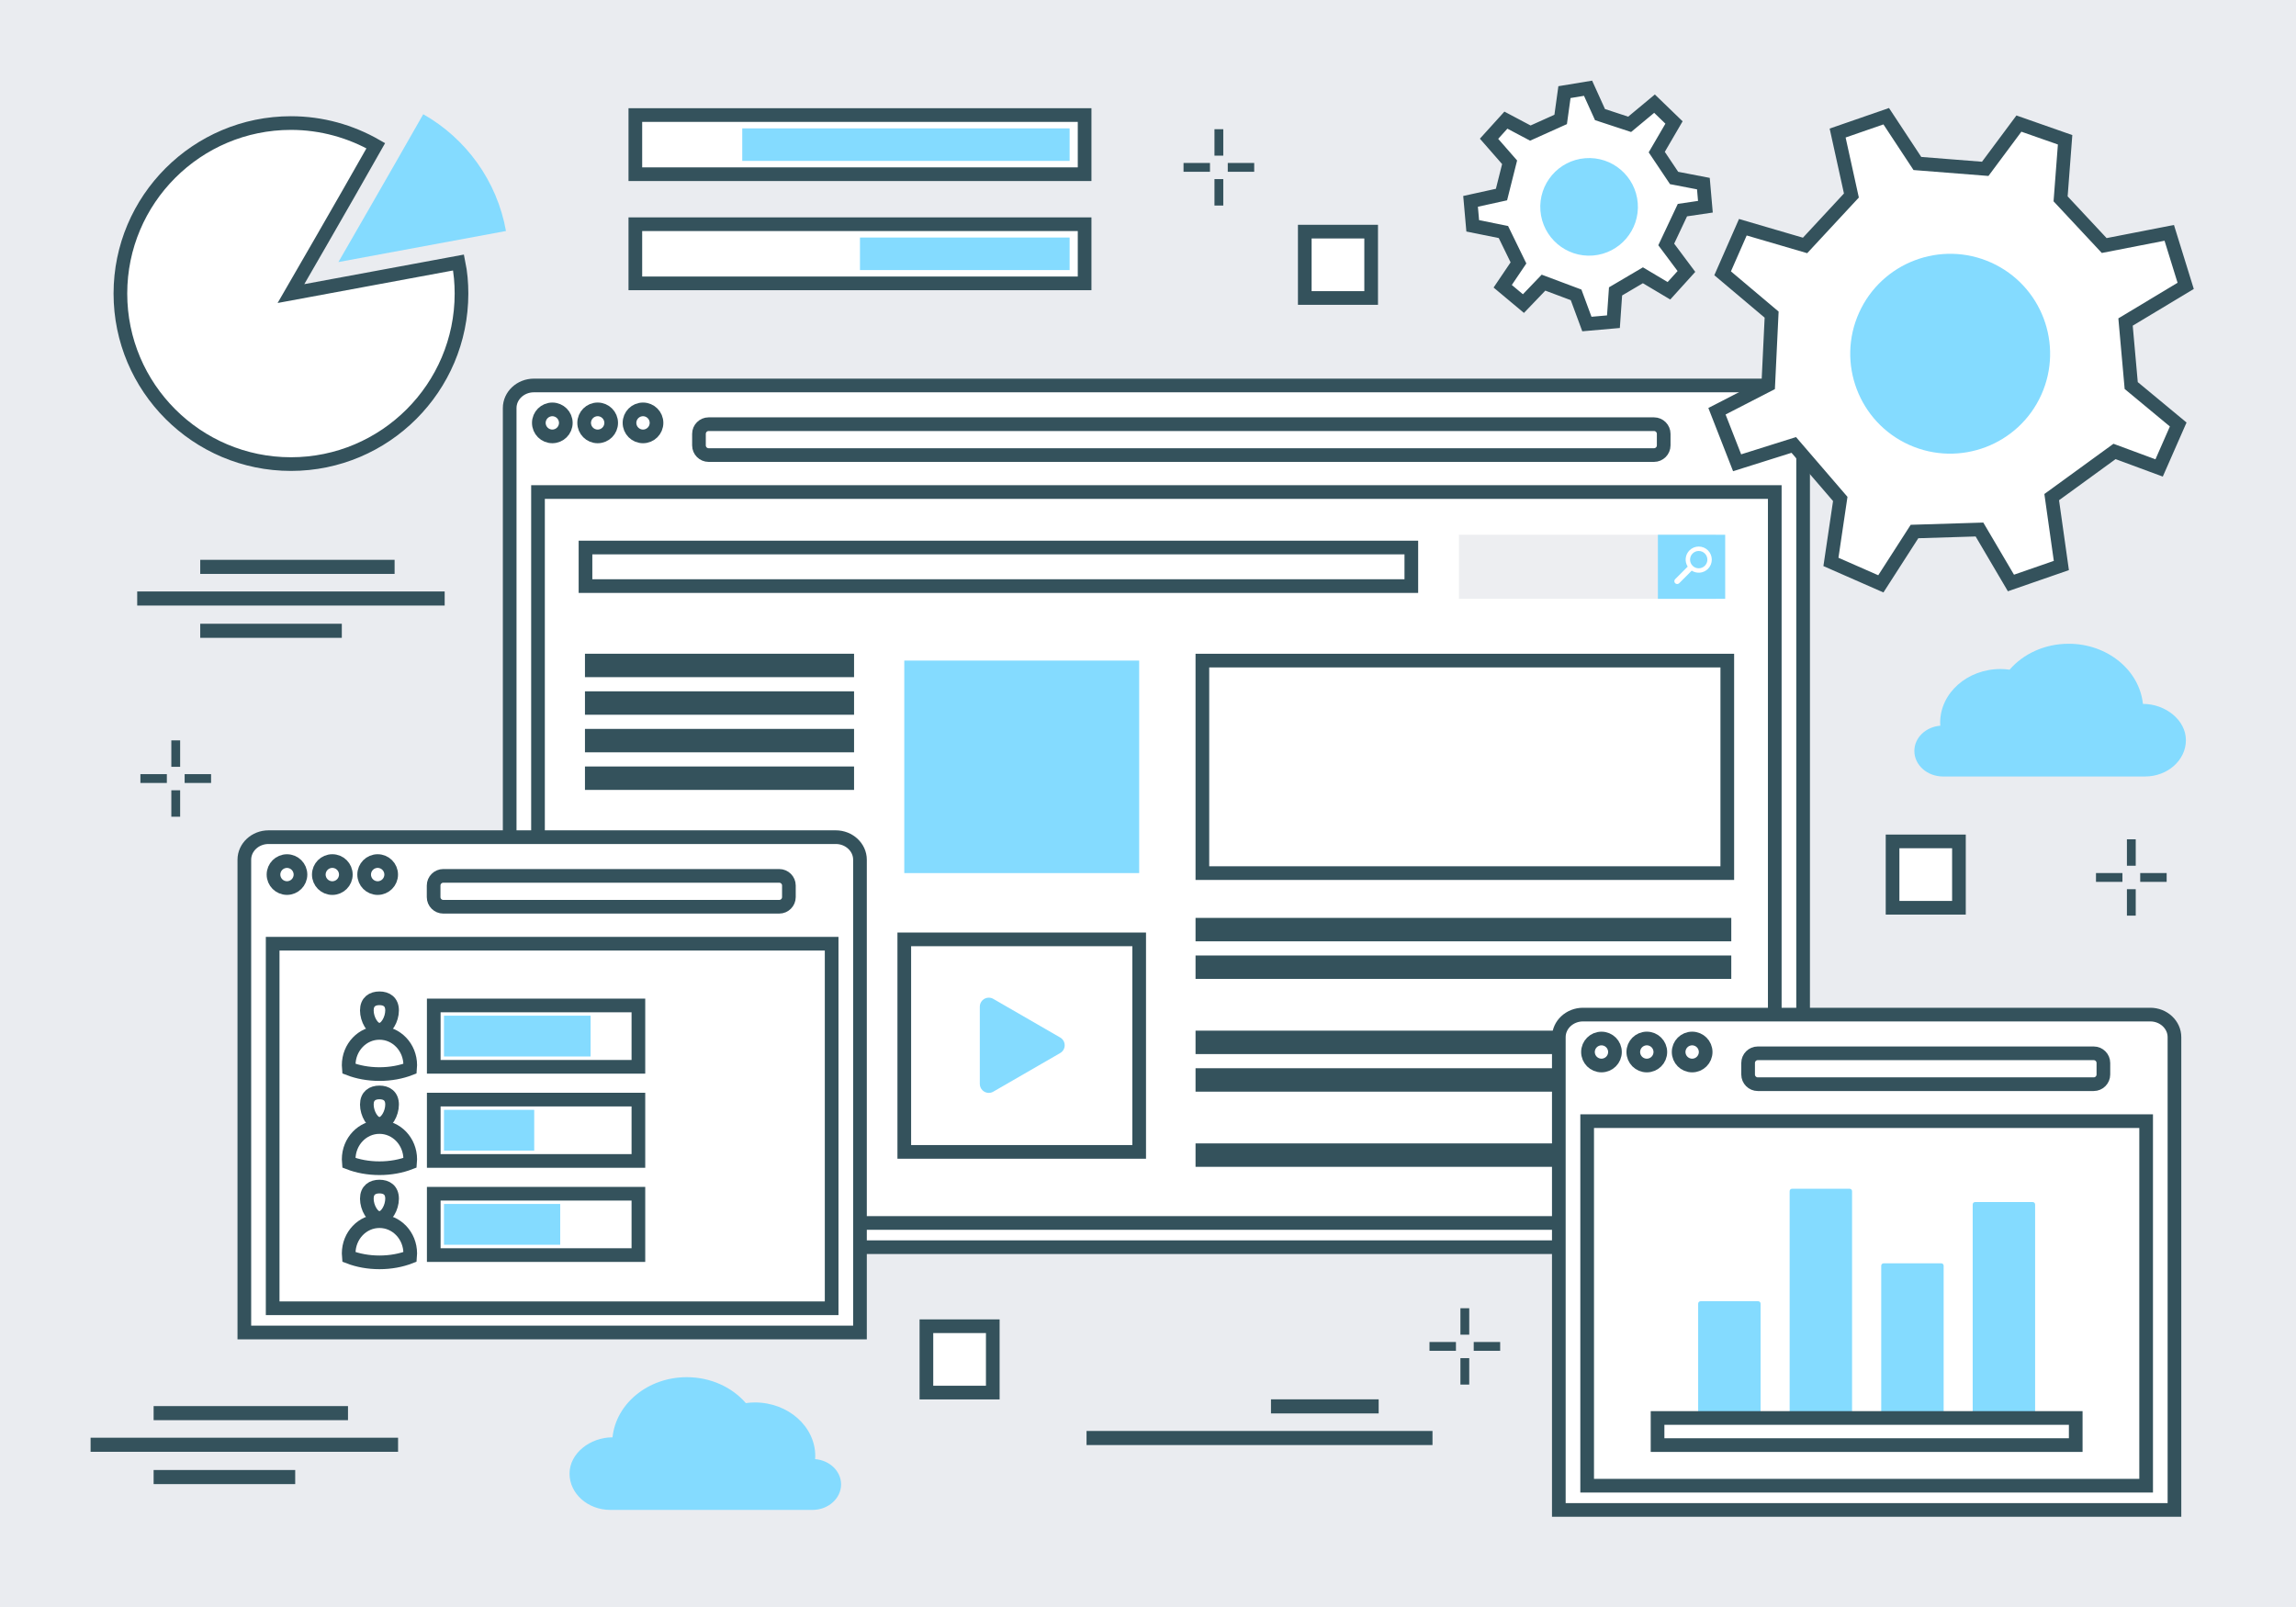 <?xml version="1.0" encoding="utf-8"?>
<!-- Generator: Adobe Illustrator 16.0.0, SVG Export Plug-In . SVG Version: 6.00 Build 0)  -->
<!DOCTYPE svg PUBLIC "-//W3C//DTD SVG 1.1//EN" "http://www.w3.org/Graphics/SVG/1.1/DTD/svg11.dtd">
<svg version="1.1" id="Layer_1" xmlns="http://www.w3.org/2000/svg" xmlns:xlink="http://www.w3.org/1999/xlink" x="0px" y="0px"
	 width="335.986px" height="235.19px" viewBox="0 0 335.986 235.19" enable-background="new 0 0 335.986 235.19"
	 xml:space="preserve">
<g>
	<g>
		<rect fill="#EAECF0" width="335.986" height="235.19"/>
	</g>
</g>
<path fill="#FFFFFF" stroke="#34525C" stroke-width="2" stroke-miterlimit="10" d="M263.858,182.53V59.717
	c0-1.817-1.592-3.302-3.539-3.302H78.123c-1.946,0-3.539,1.484-3.539,3.302V182.53H263.858z"/>
<g>
	<g>
		<circle fill="#FFFFFF" stroke="#34525C" stroke-width="2" stroke-miterlimit="10" cx="80.825" cy="61.891" r="1.975"/>
		<circle fill="#FFFFFF" stroke="#34525C" stroke-width="2" stroke-miterlimit="10" cx="94.095" cy="61.891" r="1.977"/>
	</g>
	<circle fill="#FFFFFF" stroke="#34525C" stroke-width="2" stroke-miterlimit="10" cx="87.46" cy="61.891" r="1.978"/>
</g>
<path fill="#FFFFFF" stroke="#34525C" stroke-width="2" stroke-miterlimit="10" d="M242.043,66.6H103.695
	c-0.778,0-1.411-0.636-1.411-1.412v-1.694c0-0.776,0.633-1.412,1.411-1.412h138.348c0.776,0,1.413,0.636,1.413,1.412v1.694
	C243.456,65.964,242.819,66.6,242.043,66.6z"/>
<rect x="78.729" y="72.01" fill="#FFFFFF" stroke="#34525C" stroke-width="2" stroke-miterlimit="10" width="180.983" height="106.975"/>
<rect x="175.95" y="96.681" fill="#FFFFFF" stroke="#34525C" stroke-width="2" stroke-miterlimit="10" width="76.813" height="31.102"/>
<rect x="132.328" y="96.677" fill="#84DBFF" width="34.374" height="31.102"/>
<g>
	
		<rect x="132.328" y="137.48" fill="#FFFFFF" stroke="#34525C" stroke-width="2" stroke-miterlimit="10" width="34.374" height="31.104"/>
</g>
<g>
	
		<rect x="86.601" y="96.677" fill="#FFFFFF" stroke="#34525C" stroke-width="2" stroke-miterlimit="10" width="37.378" height="1.427"/>
	
		<rect x="86.601" y="102.178" fill="#FFFFFF" stroke="#34525C" stroke-width="2" stroke-miterlimit="10" width="37.378" height="1.427"/>
	
		<rect x="86.601" y="107.678" fill="#FFFFFF" stroke="#34525C" stroke-width="2" stroke-miterlimit="10" width="37.378" height="1.427"/>
	
		<rect x="86.601" y="113.178" fill="#FFFFFF" stroke="#34525C" stroke-width="2" stroke-miterlimit="10" width="37.378" height="1.428"/>
	
		<rect x="86.601" y="124.181" fill="#FFFFFF" stroke="#34525C" stroke-width="2" stroke-miterlimit="10" width="37.378" height="1.427"/>
	
		<rect x="86.601" y="129.682" fill="#FFFFFF" stroke="#34525C" stroke-width="2" stroke-miterlimit="10" width="37.378" height="1.427"/>
	
		<rect x="86.601" y="135.182" fill="#FFFFFF" stroke="#34525C" stroke-width="2" stroke-miterlimit="10" width="37.378" height="1.428"/>
	
		<rect x="86.601" y="146.184" fill="#FFFFFF" stroke="#34525C" stroke-width="2" stroke-miterlimit="10" width="37.378" height="1.427"/>
</g>
<g>
	
		<rect x="175.95" y="135.337" fill="#FFFFFF" stroke="#34525C" stroke-width="2" stroke-miterlimit="10" width="76.397" height="1.428"/>
	
		<rect x="175.95" y="140.839" fill="#FFFFFF" stroke="#34525C" stroke-width="2" stroke-miterlimit="10" width="76.397" height="1.427"/>
	
		<rect x="175.95" y="151.84" fill="#FFFFFF" stroke="#34525C" stroke-width="2" stroke-miterlimit="10" width="76.397" height="1.427"/>
	
		<rect x="175.95" y="157.34" fill="#FFFFFF" stroke="#34525C" stroke-width="2" stroke-miterlimit="10" width="76.397" height="1.428"/>
	
		<rect x="175.95" y="168.342" fill="#FFFFFF" stroke="#34525C" stroke-width="2" stroke-miterlimit="10" width="76.397" height="1.427"/>
</g>
<rect x="213.496" y="78.265" fill="#EDEEF1" width="37.579" height="9.376"/>
<rect x="85.678" y="80.131" fill="#FFFFFF" stroke="#34525C" stroke-width="2" stroke-miterlimit="10" width="120.849" height="5.645"/>
<rect x="242.611" y="78.265" fill="#84DBFF" width="9.846" height="9.376"/>
<path fill="#FFFFFF" d="M249.938,83.256c0.745-0.748,0.745-1.958,0-2.705c-0.749-0.748-1.959-0.748-2.709,0
	c-0.644,0.645-0.731,1.636-0.261,2.377l-1.834,1.836c-0.162,0.16-0.162,0.428,0,0.59l0,0c0.162,0.163,0.428,0.163,0.593,0
	l1.83-1.834C248.3,83.989,249.29,83.902,249.938,83.256z M247.687,82.8c-0.494-0.495-0.494-1.298,0-1.792
	c0.494-0.495,1.295-0.495,1.792,0c0.496,0.494,0.496,1.297,0,1.792C248.981,83.296,248.181,83.296,247.687,82.8z"/>
<rect x="185.989" y="204.798" fill="#34525C" width="15.758" height="2.061"/>
<rect x="158.999" y="209.427" fill="#34525C" width="50.626" height="2.061"/>
<g>
	
		<rect x="135.566" y="194.098" fill="#FFFFFF" stroke="#34525C" stroke-width="2" stroke-miterlimit="10" width="9.713" height="9.711"/>
</g>
<g>
	
		<rect x="276.949" y="123.143" fill="#FFFFFF" stroke="#34525C" stroke-width="2" stroke-miterlimit="10" width="9.713" height="9.711"/>
</g>
<g>
	
		<rect x="190.935" y="33.9" fill="#FFFFFF" stroke="#34525C" stroke-width="2" stroke-miterlimit="10" width="9.713" height="9.711"/>
</g>
<path fill="#84DBFF" d="M155.145,151.843l-9.795-5.655c-0.199-0.116-0.428-0.176-0.655-0.176c-0.725,0-1.314,0.59-1.314,1.313v11.31
	c0,0.726,0.59,1.313,1.314,1.313c0.228,0,0.456-0.06,0.655-0.177l9.795-5.654c0.409-0.238,0.655-0.664,0.656-1.137
	C155.801,152.506,155.554,152.08,155.145,151.843z"/>
<g>
	<rect x="25.071" y="108.357" fill="#34525C" width="1.291" height="3.869"/>
	<rect x="27.019" y="113.299" fill="#34525C" width="3.869" height="1.29"/>
	<rect x="25.071" y="115.66" fill="#34525C" width="1.291" height="3.869"/>
	<rect x="20.546" y="113.299" fill="#34525C" width="3.87" height="1.29"/>
</g>
<g>
	<rect x="213.712" y="191.465" fill="#34525C" width="1.29" height="3.869"/>
	<rect x="215.658" y="196.406" fill="#34525C" width="3.869" height="1.29"/>
	<rect x="213.712" y="198.768" fill="#34525C" width="1.29" height="3.869"/>
	<rect x="209.186" y="196.406" fill="#34525C" width="3.87" height="1.29"/>
</g>
<rect x="29.301" y="81.933" fill="#34525C" width="28.443" height="2.061"/>
<rect x="29.301" y="91.288" fill="#34525C" width="20.718" height="2.061"/>
<rect x="20.078" y="86.562" fill="#34525C" width="44.994" height="2.061"/>
<rect x="22.48" y="205.786" fill="#34525C" width="28.444" height="2.061"/>
<rect x="22.48" y="215.142" fill="#34525C" width="20.719" height="2.061"/>
<rect x="13.257" y="210.415" fill="#34525C" width="44.995" height="2.061"/>
<g>
	<rect x="311.243" y="122.834" fill="#34525C" width="1.29" height="3.869"/>
	<rect x="313.189" y="127.774" fill="#34525C" width="3.869" height="1.29"/>
	<rect x="311.243" y="130.137" fill="#34525C" width="1.29" height="3.869"/>
	<rect x="306.717" y="127.774" fill="#34525C" width="3.87" height="1.29"/>
</g>
<g>
	<rect x="177.72" y="18.91" fill="#34525C" width="1.29" height="3.869"/>
	<rect x="179.666" y="23.851" fill="#34525C" width="3.869" height="1.29"/>
	<rect x="177.72" y="26.213" fill="#34525C" width="1.29" height="3.869"/>
	<rect x="173.193" y="23.851" fill="#34525C" width="3.869" height="1.29"/>
</g>
<path fill="#FFFFFF" stroke="#34525C" stroke-width="2" stroke-miterlimit="10" d="M67.533,42.965
	c0,13.767-11.189,24.956-24.955,24.956c-13.769,0-24.96-11.189-24.96-24.956c0-13.768,11.191-24.956,24.96-24.956
	c4.496,0,8.743,1.219,12.413,3.317c-4.894,8.656-12.413,21.639-12.413,21.639l24.52-4.545
	C67.403,39.902,67.533,41.437,67.533,42.965z"/>
<path fill="#84DBFF" d="M74.043,33.808l-24.521,4.545c0,0,7.521-13.025,12.414-21.635C68.183,20.259,72.73,26.465,74.043,33.808z"/>
<path fill="#FFFFFF" stroke="#34525C" stroke-width="2" stroke-miterlimit="10" d="M318.2,220.982v-69.191
	c0-1.817-1.591-3.302-3.538-3.302H231.65c-1.946,0-3.539,1.484-3.539,3.302v69.191H318.2z"/>
<g>
	<g>
		<circle fill="#FFFFFF" stroke="#34525C" stroke-width="2" stroke-miterlimit="10" cx="234.352" cy="153.965" r="1.975"/>
		<circle fill="#FFFFFF" stroke="#34525C" stroke-width="2" stroke-miterlimit="10" cx="247.622" cy="153.965" r="1.977"/>
	</g>
	<circle fill="#FFFFFF" stroke="#34525C" stroke-width="2" stroke-miterlimit="10" cx="240.987" cy="153.965" r="1.978"/>
</g>
<path fill="#FFFFFF" stroke="#34525C" stroke-width="2" stroke-miterlimit="10" d="M306.386,158.674h-49.163
	c-0.777,0-1.412-0.636-1.412-1.412v-1.694c0-0.776,0.635-1.412,1.412-1.412h49.163c0.777,0,1.414,0.636,1.414,1.412v1.694
	C307.8,158.038,307.163,158.674,306.386,158.674z"/>
<rect x="232.257" y="164.084" fill="#FFFFFF" stroke="#34525C" stroke-width="2" stroke-miterlimit="10" width="81.799" height="53.353"/>
<path fill="#FFFFFF" stroke="#34525C" stroke-width="2" stroke-miterlimit="10" d="M125.845,195.015v-69.191
	c0-1.817-1.592-3.302-3.539-3.302H39.293c-1.945,0-3.538,1.484-3.538,3.302v69.191H125.845z"/>
<g>
	<g>
		<circle fill="#FFFFFF" stroke="#34525C" stroke-width="2" stroke-miterlimit="10" cx="41.996" cy="127.997" r="1.974"/>
		<circle fill="#FFFFFF" stroke="#34525C" stroke-width="2" stroke-miterlimit="10" cx="55.266" cy="127.997" r="1.977"/>
	</g>
	<circle fill="#FFFFFF" stroke="#34525C" stroke-width="2" stroke-miterlimit="10" cx="48.631" cy="127.997" r="1.978"/>
</g>
<path fill="#FFFFFF" stroke="#34525C" stroke-width="2" stroke-miterlimit="10" d="M114.03,132.706H64.867
	c-0.778,0-1.412-0.636-1.412-1.412V129.6c0-0.776,0.634-1.412,1.412-1.412h49.163c0.776,0,1.413,0.636,1.413,1.412v1.694
	C115.443,132.07,114.807,132.706,114.03,132.706z"/>
<rect x="39.9" y="138.116" fill="#FFFFFF" stroke="#34525C" stroke-width="2" stroke-miterlimit="10" width="81.799" height="53.353"/>
<g>
	<path fill="#84DBFF" d="M297.452,207.153h-8.418c-0.206,0-0.358-0.153-0.358-0.358v-30.511c0-0.205,0.152-0.359,0.358-0.359h8.418
		c0.204,0,0.357,0.154,0.357,0.359v30.511C297.81,206.982,297.656,207.153,297.452,207.153z"/>
	<path fill="#84DBFF" d="M284.067,207.153h-8.419c-0.205,0-0.358-0.153-0.358-0.358v-21.548c0-0.204,0.153-0.357,0.358-0.357h8.419
		c0.205,0,0.357,0.153,0.357,0.357v21.548C284.407,206.982,284.253,207.153,284.067,207.153z"/>
	<path fill="#84DBFF" d="M270.664,207.153h-8.42c-0.204,0-0.356-0.153-0.356-0.358v-32.458c0-0.205,0.152-0.358,0.356-0.358h8.42
		c0.204,0,0.357,0.153,0.357,0.358v32.458C271.021,206.982,270.868,207.153,270.664,207.153z"/>
	<path fill="#84DBFF" d="M257.276,207.153h-8.416c-0.205,0-0.359-0.153-0.359-0.358v-15.999c0-0.205,0.154-0.357,0.359-0.357h8.416
		c0.205,0,0.357,0.152,0.357,0.357v15.999C257.634,206.982,257.465,207.153,257.276,207.153z"/>
</g>
<rect x="242.559" y="207.526" fill="#FFFFFF" stroke="#34525C" stroke-width="2" stroke-miterlimit="10" width="61.194" height="3.968"/>
<path fill="#FFFFFF" stroke="#34525C" stroke-width="2" stroke-miterlimit="10" d="M60.032,155.895c0,0.168-0.014,0.336-0.028,0.503
	c-1.301,0.504-2.839,0.798-4.477,0.798c-1.635,0-3.174-0.294-4.475-0.798c-0.014-0.167-0.029-0.335-0.029-0.503
	c0-2.616,2.016-4.728,4.504-4.728C58.018,151.167,60.032,153.278,60.032,155.895z"/>
<path fill="#FFFFFF" stroke="#34525C" stroke-width="2" stroke-miterlimit="10" d="M57.375,147.88c0,1.272-0.826,2.825-1.848,2.825
	c-1.02,0-1.846-1.553-1.846-2.825c0-1.273,0.826-1.776,1.846-1.776C56.549,146.104,57.375,146.606,57.375,147.88z"/>
<path fill="#FFFFFF" stroke="#34525C" stroke-width="2" stroke-miterlimit="10" d="M60.032,169.672c0,0.168-0.014,0.335-0.028,0.503
	c-1.301,0.504-2.839,0.798-4.477,0.798c-1.635,0-3.174-0.294-4.475-0.798c-0.014-0.168-0.029-0.335-0.029-0.503
	c0-2.616,2.016-4.728,4.504-4.728C58.018,164.944,60.032,167.056,60.032,169.672z"/>
<path fill="#FFFFFF" stroke="#34525C" stroke-width="2" stroke-miterlimit="10" d="M57.375,161.657c0,1.272-0.826,2.825-1.848,2.825
	c-1.02,0-1.846-1.553-1.846-2.825c0-1.273,0.826-1.776,1.846-1.776C56.549,159.881,57.375,160.384,57.375,161.657z"/>
<path fill="#FFFFFF" stroke="#34525C" stroke-width="2" stroke-miterlimit="10" d="M60.032,183.449c0,0.167-0.014,0.335-0.028,0.503
	c-1.301,0.504-2.839,0.798-4.477,0.798c-1.635,0-3.174-0.294-4.475-0.798c-0.014-0.168-0.029-0.336-0.029-0.503
	c0-2.616,2.016-4.729,4.504-4.729C58.018,178.721,60.032,180.833,60.032,183.449z"/>
<path fill="#FFFFFF" stroke="#34525C" stroke-width="2" stroke-miterlimit="10" d="M57.375,175.435c0,1.272-0.826,2.825-1.848,2.825
	c-1.02,0-1.846-1.553-1.846-2.825c0-1.273,0.826-1.776,1.846-1.776C56.549,173.658,57.375,174.161,57.375,175.435z"/>
<rect x="63.473" y="147.152" fill="#FFFFFF" stroke="#34525C" stroke-width="2" stroke-miterlimit="10" width="29.947" height="8.979"/>
<rect x="64.97" y="148.649" fill="#84DBFF" width="21.456" height="5.972"/>
<rect x="63.473" y="160.93" fill="#FFFFFF" stroke="#34525C" stroke-width="2" stroke-miterlimit="10" width="29.947" height="8.979"/>
<rect x="64.97" y="162.426" fill="#84DBFF" width="13.204" height="5.973"/>
<rect x="63.473" y="174.707" fill="#FFFFFF" stroke="#34525C" stroke-width="2" stroke-miterlimit="10" width="29.947" height="8.979"/>
<rect x="64.97" y="176.203" fill="#84DBFF" width="17.009" height="5.973"/>
<g>
	<g>
		<polygon fill="#FFFFFF" stroke="#34525C" stroke-width="2" stroke-miterlimit="10" points="280.581,23.927 290.509,24.71 
			295.438,18.087 302.198,20.458 301.539,29.101 307.919,35.934 317.438,34.079 319.842,41.836 311.042,47.13 311.872,56.425 
			318.749,62.126 315.956,68.486 309.43,66.071 300.237,72.755 301.65,82.764 294.271,85.321 289.666,77.497 280.159,77.789 
			275.234,85.448 267.93,82.239 269.295,73.022 262.492,65.118 254.202,67.728 251.253,60.186 258.759,56.323 259.251,46.045 
			252.081,39.997 255.04,33.255 264.145,35.921 270.925,28.614 268.91,19.471 276.021,17.007 		"/>
		<path fill="#84DBFF" d="M272.043,45.773c-3.309,7.352-0.029,16.019,7.33,19.332c7.367,3.316,16.029,0.026,19.34-7.322
			c3.316-7.366,0.036-16.031-7.33-19.349C284.022,35.121,275.36,38.409,272.043,45.773z"/>
	</g>
</g>
<g>
	<g>
		<polygon fill="#FFFFFF" stroke="#34525C" stroke-width="2" stroke-miterlimit="10" points="223.943,19.476 228.381,17.479 
			228.935,13.483 232.389,12.913 234.137,16.771 238.474,18.197 242.115,15.169 244.967,17.927 242.441,22.26 244.979,26.047 
			249.265,26.873 249.561,30.255 246.198,30.752 243.83,35.774 246.784,39.729 244.226,42.557 240.416,40.288 236.412,42.646 
			236.102,47.081 232.218,47.423 230.639,43.154 225.87,41.366 222.932,44.431 219.898,41.894 222.206,38.477 220.003,33.959 
			215.512,33.051 215.195,29.469 219.721,28.474 220.909,23.75 217.899,20.307 220.367,17.582 		"/>
		<path fill="#84DBFF" d="M225.419,30.839c0.31,3.925,3.749,6.867,7.679,6.559c3.934-0.311,6.872-3.754,6.564-7.679
			c-0.31-3.934-3.75-6.875-7.684-6.565C228.049,23.462,225.109,26.904,225.419,30.839z"/>
	</g>
</g>
<g>
	<g>
		<g>
			<g>
				<g>
					<g>
						
							<rect x="92.973" y="16.838" fill="#FFFFFF" stroke="#34525C" stroke-width="2" stroke-miterlimit="10" width="65.744" height="8.657"/>
					</g>
				</g>
			</g>
		</g>
	</g>
</g>
<g>
	<g>
		<g>
			<g>
				<g>
					<rect x="108.618" y="18.787" fill="#84DBFF" width="47.907" height="4.762"/>
				</g>
			</g>
		</g>
	</g>
</g>
<g>
	<g>
		<g>
			<g>
				<g>
					<g>
						
							<rect x="92.973" y="32.815" fill="#FFFFFF" stroke="#34525C" stroke-width="2" stroke-miterlimit="10" width="65.744" height="8.657"/>
					</g>
				</g>
			</g>
		</g>
	</g>
</g>
<g>
	<g>
		<g>
			<g>
				<g>
					<rect x="125.844" y="34.764" fill="#84DBFF" width="30.681" height="4.762"/>
				</g>
			</g>
		</g>
	</g>
</g>
<path fill="#84DBFF" d="M83.343,215.663c0,2.938,2.678,5.319,5.98,5.319h29.559c2.317,0,4.197-1.675,4.197-3.736
	c0-1.945-1.668-3.523-3.799-3.699c0.01-0.148,0.023-0.283,0.023-0.433c0-4.347-3.961-7.862-8.846-7.862
	c-0.445,0-0.883,0.038-1.312,0.098c-2-2.311-5.127-3.795-8.647-3.795c-2.845,0-5.426,0.967-7.366,2.55
	c-1.947,1.582-3.239,3.78-3.501,6.253C86.328,210.357,83.343,212.726,83.343,215.663z"/>
<path fill="#84DBFF" d="M319.875,108.323c0,2.938-2.678,5.319-5.98,5.319h-29.559c-2.317,0-4.197-1.675-4.197-3.736
	c0-1.945,1.668-3.523,3.799-3.699c-0.01-0.148-0.023-0.283-0.023-0.433c0-4.347,3.961-7.862,8.846-7.862
	c0.444,0,0.883,0.038,1.312,0.098c2-2.311,5.127-3.795,8.647-3.795c2.845,0,5.425,0.967,7.365,2.55
	c1.947,1.582,3.24,3.78,3.502,6.253C316.89,103.018,319.875,105.386,319.875,108.323z"/>
</svg>
